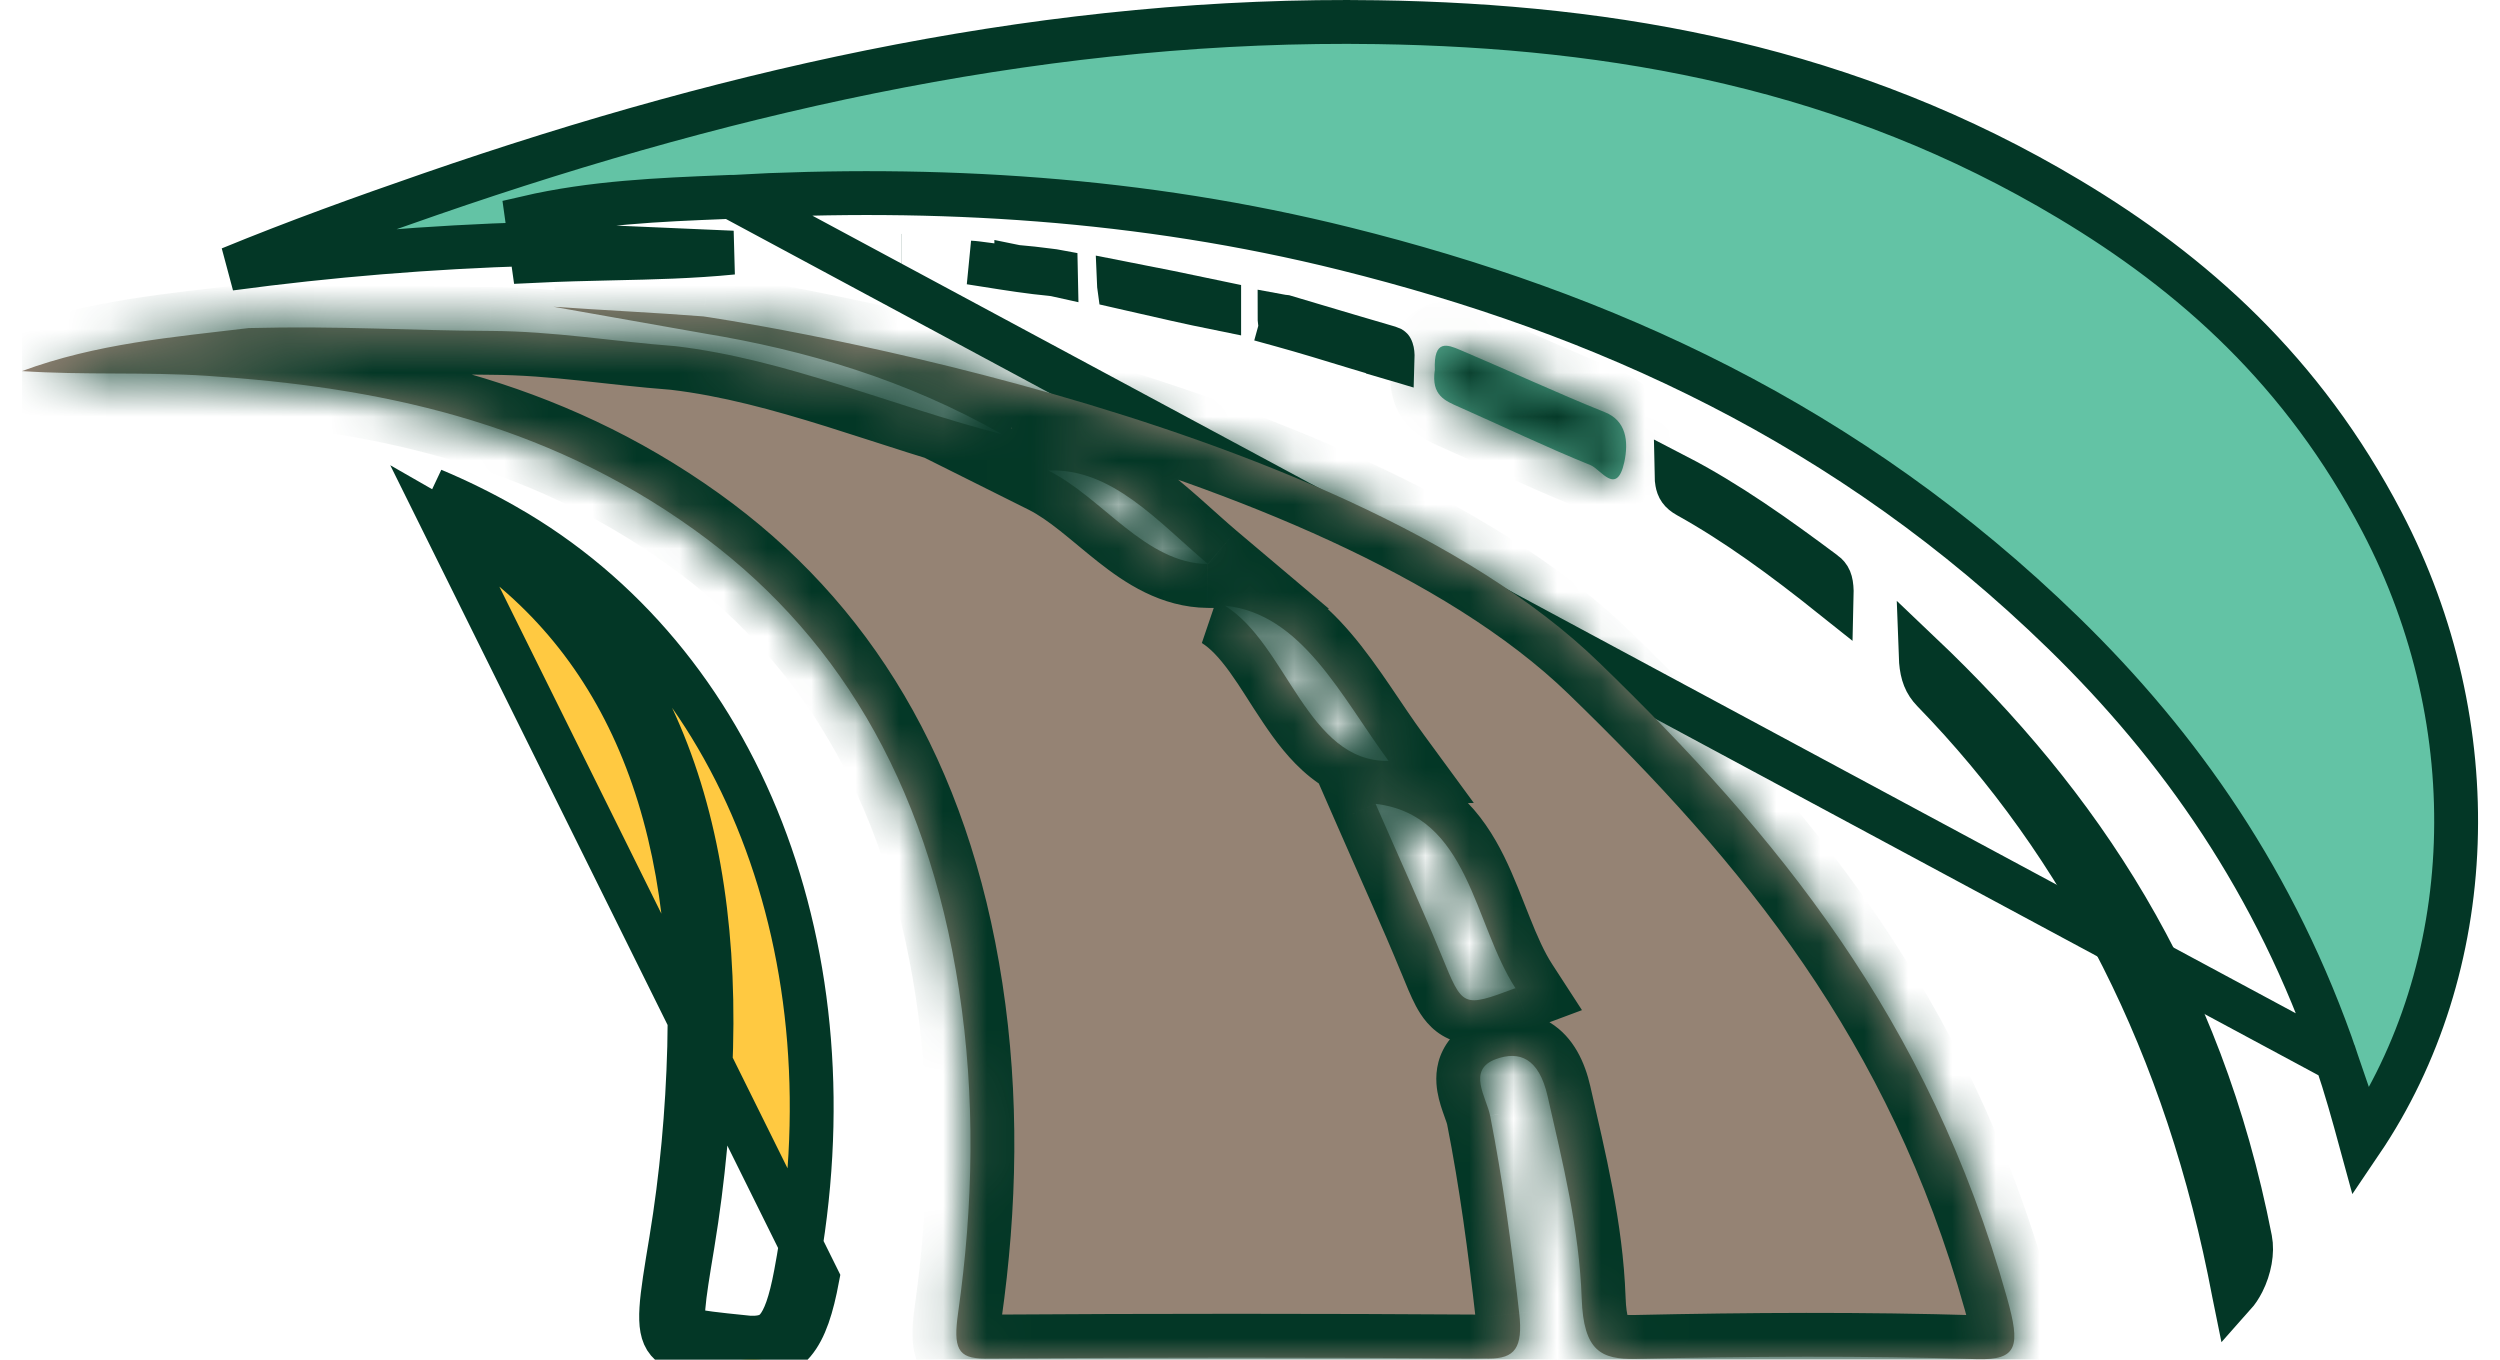 <svg width="57" height="31" viewBox="0 0 57 31" fill="none" xmlns="http://www.w3.org/2000/svg">
<g clip-path="url(#clip0_32_7346)">
<path d="M16.668 4.488C21.352 4.236 26.029 4.515 30.671 5.672L30.671 5.672C36.533 7.133 42.129 9.64 47.052 14.437L47.052 14.437C49.685 17.003 51.891 20.118 53.274 24.171L16.668 4.488ZM16.668 4.488C16.605 4.491 16.542 4.493 16.479 4.496C15.046 4.554 13.512 4.616 12.015 4.964L12.099 5.564M16.668 4.488L53.274 24.171C53.481 24.777 53.657 25.412 53.829 26.043C56.519 22.068 56.744 16.557 54.309 11.899C52.508 8.455 49.998 6.23 47.181 4.544L47.181 4.544C42.179 1.547 36.86 0.589 31.401 0.506L31.401 0.506C24.09 0.393 16.919 1.969 9.814 4.426C8.278 4.957 6.753 5.507 5.246 6.126C7.528 5.819 9.812 5.633 12.099 5.564M16.668 4.488C16.667 4.488 16.666 4.488 16.665 4.489L16.679 4.759L16.668 4.488ZM12.099 5.564L12.153 5.95C12.785 5.919 13.38 5.905 13.96 5.892C14.888 5.872 15.775 5.852 16.706 5.76L12.154 5.562C12.147 5.563 12.14 5.563 12.134 5.563C12.122 5.563 12.11 5.564 12.099 5.564ZM20.562 5.834C20.561 5.834 20.56 5.834 20.559 5.834C20.56 5.834 20.561 5.834 20.562 5.834C20.562 5.834 20.562 5.834 20.562 5.834Z" fill="#63C3A5" stroke="#033726"/>
<path d="M16.88 30.984L16.936 30.487C16.846 30.477 16.761 30.468 16.681 30.459C16.3 30.416 16.036 30.387 15.837 30.343C15.722 30.317 15.661 30.293 15.628 30.275C15.614 30.267 15.607 30.261 15.606 30.26C15.605 30.259 15.605 30.259 15.605 30.258L15.605 30.258C15.596 30.244 15.555 30.153 15.583 29.803C15.609 29.476 15.683 29.029 15.79 28.383L15.794 28.358L15.794 28.358C16.037 26.882 16.174 25.388 16.214 23.881L16.214 23.881C16.366 18.036 14.432 13.77 10.322 11.421C10.172 11.335 10.021 11.252 9.869 11.172C10.43 11.407 10.986 11.68 11.536 11.994L11.537 11.994C16.891 15.051 19.523 21.736 18.145 29.045L18.145 29.045C18.021 29.709 17.885 30.082 17.715 30.284C17.59 30.431 17.401 30.539 16.935 30.487L16.88 30.984ZM16.88 30.984C18.029 31.113 18.387 30.466 18.637 29.138L10.074 11.855C13.977 14.085 15.863 18.145 15.714 23.868C15.675 25.353 15.54 26.824 15.301 28.277C15.071 29.666 14.966 30.279 15.224 30.583C15.449 30.847 15.948 30.879 16.88 30.984Z" fill="#FFC941" stroke="#033726"/>
<path d="M43.798 15.073C43.793 15.018 43.79 14.961 43.788 14.904C47.412 18.347 50.164 22.424 51.306 28.262L51.306 28.262C51.361 28.544 51.294 28.915 51.135 29.23C51.074 29.35 51.006 29.45 50.94 29.524C50.938 29.514 50.936 29.504 50.934 29.493C49.864 23.823 47.512 19.291 44.075 15.754L44.075 15.754C43.897 15.571 43.823 15.373 43.798 15.073Z" fill="#54A88E" stroke="#033726"/>
<path d="M41.6 13.065L41.601 13.065C41.706 13.144 41.757 13.239 41.763 13.481C41.764 13.517 41.764 13.554 41.763 13.593C40.663 12.715 39.602 11.935 38.477 11.309C38.312 11.217 38.261 11.124 38.238 10.994C38.23 10.95 38.226 10.903 38.225 10.85C39.387 11.451 40.487 12.233 41.6 13.065Z" fill="#54A88E" stroke="#033726"/>
<mask id="path-5-inside-1_32_7346" fill="white">
<path d="M32.715 8.44C32.68 7.723 33.009 7.86 33.285 7.976C34.39 8.444 35.486 8.954 36.595 9.4C37.072 9.592 37.139 10.053 37.033 10.541C36.861 11.318 36.501 10.702 36.266 10.606C35.261 10.2 34.271 9.723 33.273 9.282C32.952 9.139 32.629 9.021 32.713 8.44H32.715Z"/>
</mask>
<path d="M32.715 8.44C32.68 7.723 33.009 7.86 33.285 7.976C34.39 8.444 35.486 8.954 36.595 9.4C37.072 9.592 37.139 10.053 37.033 10.541C36.861 11.318 36.501 10.702 36.266 10.606C35.261 10.2 34.271 9.723 33.273 9.282C32.952 9.139 32.629 9.021 32.713 8.44H32.715Z" fill="#54A88E"/>
<path d="M32.715 8.44V9.44H33.764L33.714 8.391L32.715 8.44ZM33.285 7.976L33.675 7.055L33.673 7.055L33.285 7.976ZM36.595 9.4L36.221 10.328L36.222 10.328L36.595 9.4ZM37.033 10.541L38.009 10.757L38.01 10.754L37.033 10.541ZM36.266 10.606L36.643 9.68L36.641 9.679L36.266 10.606ZM33.273 9.282L32.867 10.196L32.869 10.197L33.273 9.282ZM32.713 8.44V7.439H31.847L31.723 8.297L32.713 8.44ZM33.714 8.391C33.708 8.266 33.726 8.29 33.694 8.381C33.675 8.435 33.634 8.524 33.55 8.617C33.462 8.715 33.349 8.791 33.224 8.836C32.998 8.918 32.826 8.868 32.823 8.867C32.81 8.863 32.815 8.863 32.897 8.898L33.673 7.055C33.618 7.031 33.478 6.971 33.326 6.931C33.185 6.894 32.881 6.833 32.542 6.956C32.142 7.101 31.913 7.417 31.807 7.717C31.715 7.98 31.704 8.255 31.716 8.488L33.714 8.391ZM32.896 8.897C33.944 9.341 35.115 9.882 36.221 10.328L36.969 8.473C35.858 8.025 34.836 7.547 33.675 7.055L32.896 8.897ZM36.222 10.328C36.217 10.326 36.182 10.31 36.144 10.268C36.106 10.227 36.087 10.185 36.079 10.161C36.072 10.14 36.077 10.141 36.076 10.174C36.076 10.206 36.071 10.257 36.056 10.328L38.01 10.754C38.082 10.423 38.123 9.991 37.986 9.559C37.834 9.077 37.487 8.682 36.968 8.473L36.222 10.328ZM36.056 10.325C36.045 10.378 36.04 10.378 36.054 10.348C36.066 10.321 36.118 10.218 36.243 10.116C36.387 10 36.574 9.929 36.772 9.928C36.944 9.928 37.066 9.98 37.112 10.002C37.16 10.026 37.184 10.046 37.172 10.037C37.162 10.029 37.148 10.017 37.108 9.984C37.079 9.959 37.021 9.909 36.959 9.863C36.902 9.82 36.79 9.74 36.643 9.68L35.888 11.532C35.764 11.482 35.694 11.406 35.813 11.508C35.852 11.541 36.027 11.698 36.234 11.799C36.351 11.857 36.541 11.93 36.782 11.928C37.046 11.927 37.299 11.835 37.504 11.668C37.847 11.39 37.959 10.984 38.009 10.757L36.056 10.325ZM36.641 9.679C35.653 9.28 34.72 8.828 33.677 8.367L32.869 10.197C33.823 10.618 34.87 11.121 35.891 11.533L36.641 9.679ZM33.679 8.368C33.629 8.346 33.603 8.335 33.57 8.319C33.541 8.306 33.525 8.298 33.516 8.293C33.495 8.282 33.531 8.298 33.577 8.348C33.602 8.375 33.627 8.408 33.648 8.448C33.669 8.487 33.683 8.525 33.69 8.556C33.706 8.618 33.695 8.636 33.702 8.582L31.723 8.297C31.651 8.796 31.737 9.302 32.105 9.702C32.388 10.01 32.784 10.159 32.867 10.196L33.679 8.368ZM32.713 9.44H32.715V7.439H32.713V9.44Z" fill="#033726" mask="url(#path-5-inside-1_32_7346)"/>
<path d="M29.175 7.284C29.174 7.26 29.174 7.234 29.174 7.206C29.212 7.213 29.254 7.22 29.297 7.224C29.487 7.281 29.685 7.34 29.888 7.4C30.456 7.569 31.066 7.751 31.675 7.928C31.695 7.934 31.706 7.939 31.712 7.942C31.717 7.945 31.719 7.947 31.72 7.948C31.72 7.948 31.721 7.949 31.723 7.953C31.725 7.956 31.729 7.964 31.733 7.977C31.747 8.016 31.755 8.079 31.752 8.172C31.47 8.088 31.184 8 30.896 7.912C30.338 7.741 29.773 7.568 29.212 7.413L29.079 7.895L29.212 7.413C29.205 7.411 29.199 7.409 29.195 7.407C29.195 7.406 29.194 7.405 29.194 7.403C29.187 7.383 29.178 7.346 29.175 7.284ZM31.749 8.227L31.623 8.656L31.749 8.227Z" fill="#54A88E" stroke="#033726"/>
<path d="M25.511 6.439C26.273 6.587 27.035 6.743 27.797 6.904V6.987C27.797 6.994 27.797 7 27.797 7.007C27.797 7.017 27.797 7.026 27.797 7.036C27.138 6.903 26.48 6.752 25.815 6.599C25.715 6.577 25.616 6.554 25.516 6.531C25.515 6.524 25.515 6.517 25.514 6.509C25.513 6.487 25.512 6.464 25.511 6.439Z" fill="#54A88E" stroke="#033726"/>
<path d="M23.172 6.084V6.103L22.62 6.046C22.546 6.038 22.457 6.026 22.382 6.015C22.344 6.01 22.31 6.005 22.283 6.002C22.22 5.994 22.167 5.989 22.119 5.987C22.243 6.006 22.366 6.026 22.488 6.045C22.997 6.126 23.489 6.204 23.984 6.25L23.172 6.084ZM23.172 6.084C23.419 6.106 23.66 6.13 23.905 6.164L23.905 6.164C23.93 6.168 23.963 6.172 23.991 6.175C24.006 6.177 24.02 6.179 24.029 6.18C24.061 6.185 24.085 6.188 24.106 6.192C24.108 6.211 24.109 6.237 24.108 6.271C24.072 6.263 24.03 6.255 23.985 6.25L23.172 6.084ZM24.082 6.473C24.082 6.473 24.082 6.473 24.083 6.472L24.082 6.473Z" fill="#54A88E" stroke="#033726"/>
<mask id="path-10-inside-2_32_7346" fill="white">
<path d="M16.04 7.6C18.38 7.984 20.665 8.661 22.849 9.903C20.358 9.265 17.934 8.19 15.395 7.892C13.99 7.786 12.646 7.553 11.184 7.545C9.322 7.537 7.776 7.427 5.671 7.48C3.936 7.688 2.198 7.833 0.5 8.461C1.909 8.555 3.319 8.477 4.722 8.569C8.574 8.822 12.352 9.585 15.819 12.07C18.987 14.341 21.125 17.729 21.865 22.564C22.242 25.017 22.193 27.485 21.845 29.931C21.732 30.729 21.831 30.978 22.446 30.974C26.28 30.948 30.115 30.948 33.948 30.974C34.535 30.978 34.728 30.731 34.638 29.94C34.468 28.424 34.267 26.922 33.975 25.439C33.891 25.017 33.439 24.392 34.106 24.148C34.638 23.954 35.086 24.117 35.286 24.996C35.63 26.51 36.008 28.024 36.063 29.605C36.104 30.811 36.513 30.998 37.293 30.982C39.884 30.925 42.478 30.909 45.07 30.988C46.013 31.017 46.066 30.684 45.761 29.595C43.971 23.209 40.486 19.006 36.46 15.106C30.463 9.291 16.036 7.214 16.036 7.214C14.892 7.125 13.757 7.074 12.616 6.994M23.901 10.728C25.353 10.666 26.404 11.899 27.542 12.86C26.112 12.847 25.142 11.348 23.901 10.728ZM27.928 13.81C29.677 13.986 30.567 15.859 31.659 17.348C29.808 17.387 29.344 14.685 27.928 13.81ZM32.868 21.787C32.431 20.722 31.956 19.684 31.363 18.327C33.496 18.586 33.596 21.057 34.552 22.53C33.339 22.983 33.353 22.971 32.868 21.787Z"/>
</mask>
<path d="M16.04 7.6C18.38 7.984 20.665 8.661 22.849 9.903C20.358 9.265 17.934 8.19 15.395 7.892C13.99 7.786 12.646 7.553 11.184 7.545C9.322 7.537 7.776 7.427 5.671 7.48C3.936 7.688 2.198 7.833 0.5 8.461C1.909 8.555 3.319 8.477 4.722 8.569C8.574 8.822 12.352 9.585 15.819 12.07C18.987 14.341 21.125 17.729 21.865 22.564C22.242 25.017 22.193 27.485 21.845 29.931C21.732 30.729 21.831 30.978 22.446 30.974C26.28 30.948 30.115 30.948 33.948 30.974C34.535 30.978 34.728 30.731 34.638 29.94C34.468 28.424 34.267 26.922 33.975 25.439C33.891 25.017 33.439 24.392 34.106 24.148C34.638 23.954 35.086 24.117 35.286 24.996C35.63 26.51 36.008 28.024 36.063 29.605C36.104 30.811 36.513 30.998 37.293 30.982C39.884 30.925 42.478 30.909 45.07 30.988C46.013 31.017 46.066 30.684 45.761 29.595C43.971 23.209 40.486 19.006 36.46 15.106C30.463 9.291 16.036 7.214 16.036 7.214C14.892 7.125 13.757 7.074 12.616 6.994M23.901 10.728C25.353 10.666 26.404 11.899 27.542 12.86C26.112 12.847 25.142 11.348 23.901 10.728ZM27.928 13.81C29.677 13.986 30.567 15.859 31.659 17.348C29.808 17.387 29.344 14.685 27.928 13.81ZM32.868 21.787C32.431 20.722 31.956 19.684 31.363 18.327C33.496 18.586 33.596 21.057 34.552 22.53C33.339 22.983 33.353 22.971 32.868 21.787Z" fill="#958374"/>
<path d="M22.849 9.903L22.601 10.872L23.344 9.034L22.849 9.903ZM15.395 7.892L15.512 6.899L15.491 6.896L15.471 6.895L15.395 7.892ZM11.184 7.545L11.189 6.545L11.188 6.545L11.184 7.545ZM5.671 7.48L5.646 6.48L5.599 6.481L5.552 6.487L5.671 7.48ZM0.5 8.461L0.153 7.523L0.434 9.459L0.5 8.461ZM4.722 8.569L4.787 7.571L4.787 7.571L4.722 8.569ZM15.819 12.07L15.236 12.883L15.236 12.883L15.819 12.07ZM21.865 22.564L20.877 22.716L20.877 22.716L21.865 22.564ZM21.845 29.931L20.855 29.791L20.855 29.792L21.845 29.931ZM22.446 30.974L22.453 31.974L22.453 31.974L22.446 30.974ZM33.948 30.974L33.955 29.974H33.955L33.948 30.974ZM34.638 29.94L33.644 30.051L33.644 30.053L34.638 29.94ZM33.975 25.439L34.956 25.246L34.956 25.244L33.975 25.439ZM34.106 24.148L33.763 23.208L33.761 23.209L34.106 24.148ZM35.286 24.996L36.261 24.775L36.261 24.774L35.286 24.996ZM36.063 29.605L37.063 29.571L37.063 29.57L36.063 29.605ZM37.293 30.982L37.314 31.982L37.315 31.982L37.293 30.982ZM45.07 30.988L45.039 31.988L45.039 31.988L45.07 30.988ZM45.761 29.595L46.724 29.325L46.724 29.325L45.761 29.595ZM36.46 15.106L35.764 15.824L35.764 15.824L36.46 15.106ZM16.036 7.214L16.178 6.225L16.146 6.22L16.114 6.218L16.036 7.214ZM23.901 10.728L23.859 9.728L19.989 9.892L23.454 11.622L23.901 10.728ZM27.542 12.86L27.533 13.86L30.303 13.883L28.187 12.096L27.542 12.86ZM27.928 13.81L28.028 12.815L27.402 14.661L27.928 13.81ZM31.659 17.348L31.68 18.348L33.603 18.307L32.466 16.756L31.659 17.348ZM32.868 21.787L33.794 21.408L33.793 21.407L32.868 21.787ZM31.363 18.327L31.483 17.334L29.745 17.123L30.447 18.728L31.363 18.327ZM34.552 22.53L34.901 23.467L36.069 23.031L35.391 21.986L34.552 22.53ZM15.878 8.587C18.134 8.957 20.299 9.603 22.355 10.773L23.344 9.034C21.031 7.719 18.626 7.011 16.201 6.613L15.878 8.587ZM23.098 8.935C21.885 8.624 20.715 8.214 19.438 7.815C18.189 7.425 16.877 7.059 15.512 6.899L15.279 8.885C16.453 9.023 17.621 9.343 18.842 9.724C20.034 10.097 21.322 10.544 22.601 10.872L23.098 8.935ZM15.471 6.895C14.203 6.799 12.683 6.553 11.189 6.545L11.178 8.545C12.61 8.553 13.777 8.772 15.32 8.889L15.471 6.895ZM11.188 6.545C9.42 6.537 7.752 6.427 5.646 6.48L5.696 8.479C7.8 8.426 9.225 8.536 11.179 8.545L11.188 6.545ZM5.552 6.487C3.872 6.688 1.989 6.844 0.153 7.523L0.847 9.399C2.407 8.822 4.001 8.687 5.79 8.473L5.552 6.487ZM0.434 9.459C1.174 9.508 1.909 9.512 2.608 9.516C3.317 9.52 3.99 9.523 4.657 9.567L4.787 7.571C4.051 7.523 3.317 7.52 2.619 7.516C1.91 7.512 1.236 7.508 0.566 7.463L0.434 9.459ZM4.656 9.567C8.421 9.814 11.985 10.553 15.236 12.883L16.401 11.257C12.718 8.617 8.726 7.83 4.787 7.571L4.656 9.567ZM15.236 12.883C18.166 14.982 20.173 18.121 20.877 22.716L22.854 22.413C22.077 17.338 19.809 13.699 16.401 11.257L15.236 12.883ZM20.877 22.716C21.236 25.055 21.191 27.424 20.855 29.791L22.835 30.072C23.194 27.547 23.247 24.978 22.854 22.413L20.877 22.716ZM20.855 29.792C20.824 30.009 20.8 30.237 20.805 30.454C20.81 30.664 20.842 30.951 20.993 31.23C21.367 31.92 22.087 31.976 22.453 31.974L22.44 29.974C22.336 29.975 22.355 29.962 22.428 29.989C22.471 30.005 22.534 30.036 22.599 30.09C22.666 30.146 22.717 30.212 22.752 30.277C22.816 30.395 22.806 30.47 22.805 30.409C22.803 30.355 22.809 30.253 22.835 30.071L20.855 29.792ZM22.453 31.974C26.282 31.948 30.113 31.948 33.941 31.974L33.955 29.974C30.117 29.948 26.277 29.948 22.439 29.974L22.453 31.974ZM33.941 31.974C34.324 31.977 34.968 31.908 35.371 31.322C35.708 30.832 35.677 30.234 35.631 29.827L33.644 30.053C33.662 30.213 33.66 30.296 33.656 30.328C33.653 30.36 33.654 30.288 33.723 30.188C33.758 30.137 33.804 30.09 33.856 30.051C33.907 30.014 33.953 29.993 33.984 29.982C34.036 29.964 34.043 29.975 33.955 29.974L33.941 31.974ZM35.631 29.828C35.46 28.3 35.256 26.768 34.956 25.246L32.994 25.633C33.279 27.077 33.475 28.547 33.644 30.051L35.631 29.828ZM34.956 25.244C34.934 25.135 34.904 25.035 34.879 24.96C34.854 24.885 34.826 24.808 34.807 24.755C34.786 24.695 34.771 24.653 34.76 24.616C34.754 24.599 34.751 24.586 34.748 24.576C34.747 24.571 34.746 24.568 34.746 24.565C34.745 24.563 34.745 24.561 34.745 24.561C34.745 24.561 34.745 24.563 34.746 24.566C34.746 24.569 34.746 24.573 34.747 24.579C34.747 24.591 34.748 24.61 34.746 24.634C34.742 24.686 34.727 24.761 34.685 24.843C34.643 24.927 34.586 24.991 34.533 25.035C34.482 25.075 34.447 25.088 34.45 25.086L33.761 23.209C33.428 23.331 33.093 23.558 32.899 23.944C32.715 24.31 32.735 24.667 32.773 24.892C32.81 25.113 32.885 25.319 32.925 25.432C32.95 25.501 32.965 25.544 32.979 25.585C32.992 25.625 32.995 25.638 32.994 25.634L34.956 25.244ZM34.448 25.087C34.501 25.068 34.505 25.075 34.471 25.075C34.453 25.075 34.425 25.072 34.391 25.062C34.357 25.053 34.323 25.038 34.292 25.019C34.229 24.979 34.213 24.944 34.226 24.966C34.241 24.992 34.276 25.066 34.311 25.219L36.261 24.774C36.136 24.224 35.882 23.652 35.348 23.32C34.782 22.969 34.184 23.055 33.763 23.208L34.448 25.087ZM34.311 25.218C34.663 26.768 35.013 28.175 35.064 29.64L37.063 29.57C37.003 27.873 36.596 26.252 36.261 24.775L34.311 25.218ZM35.064 29.639C35.086 30.289 35.204 30.991 35.71 31.475C36.231 31.972 36.904 31.991 37.314 31.982L37.272 29.982C37.108 29.986 37.032 29.976 37.002 29.969C36.985 29.965 37.035 29.975 37.092 30.029C37.145 30.079 37.141 30.11 37.121 30.043C37.098 29.969 37.071 29.825 37.063 29.571L35.064 29.639ZM37.315 31.982C39.897 31.925 42.471 31.909 45.039 31.988L45.1 29.989C42.485 29.909 39.872 29.925 37.271 29.982L37.315 31.982ZM45.039 31.988C45.311 31.996 45.632 31.985 45.934 31.885C46.283 31.769 46.621 31.525 46.801 31.107C46.954 30.754 46.937 30.396 46.906 30.151C46.874 29.891 46.803 29.607 46.724 29.325L44.798 29.864C44.872 30.128 44.909 30.294 44.922 30.401C44.928 30.451 44.926 30.466 44.927 30.456C44.928 30.444 44.933 30.39 44.965 30.315C45 30.233 45.058 30.151 45.136 30.085C45.209 30.023 45.274 29.996 45.303 29.987C45.329 29.978 45.33 29.982 45.29 29.986C45.251 29.989 45.191 29.991 45.1 29.989L45.039 31.988ZM46.724 29.325C44.866 22.695 41.239 18.344 37.156 14.388L35.764 15.824C39.732 19.669 43.077 23.723 44.798 29.865L46.724 29.325ZM37.156 14.388C33.965 11.294 28.644 9.268 24.274 8.018C22.062 7.386 20.043 6.938 18.577 6.649C17.844 6.504 17.247 6.398 16.833 6.329C16.625 6.294 16.463 6.268 16.353 6.251C16.297 6.242 16.254 6.236 16.225 6.232C16.21 6.229 16.199 6.228 16.191 6.227C16.187 6.226 16.184 6.226 16.182 6.225C16.181 6.225 16.18 6.225 16.18 6.225C16.179 6.225 16.179 6.225 16.179 6.225C16.178 6.225 16.178 6.225 16.036 7.214C15.893 8.204 15.893 8.204 15.893 8.204C15.893 8.204 15.893 8.204 15.893 8.204C15.893 8.204 15.894 8.204 15.895 8.204C15.896 8.205 15.898 8.205 15.901 8.205C15.907 8.206 15.917 8.208 15.929 8.21C15.955 8.213 15.994 8.219 16.046 8.227C16.149 8.243 16.303 8.268 16.502 8.301C16.9 8.368 17.477 8.47 18.19 8.611C19.616 8.893 21.579 9.328 23.724 9.941C28.066 11.183 32.958 13.103 35.764 15.824L37.156 14.388ZM16.114 6.218C14.98 6.129 13.778 6.073 12.685 5.997L12.546 7.992C13.736 8.075 14.804 8.121 15.957 8.211L16.114 6.218ZM23.943 11.727C24.353 11.709 24.759 11.866 25.257 12.223C25.808 12.618 26.229 13.06 26.896 13.623L28.187 12.096C27.717 11.698 27.043 11.043 26.422 10.598C25.747 10.114 24.9 9.685 23.859 9.728L23.943 11.727ZM27.55 11.86C27.192 11.857 26.822 11.671 26.269 11.236C26.137 11.132 26.004 11.021 25.86 10.902C25.72 10.785 25.568 10.659 25.413 10.537C25.106 10.293 24.75 10.034 24.348 9.833L23.454 11.622C23.673 11.732 23.903 11.892 24.171 12.104C24.305 12.21 24.438 12.321 24.583 12.441C24.724 12.558 24.876 12.684 25.032 12.807C25.632 13.28 26.461 13.85 27.533 13.86L27.55 11.86ZM27.828 14.805C28.331 14.856 28.775 15.145 29.28 15.736C29.531 16.03 29.774 16.372 30.035 16.755C30.286 17.123 30.566 17.548 30.853 17.939L32.466 16.756C32.206 16.403 31.965 16.035 31.688 15.628C31.42 15.236 31.127 14.819 30.8 14.437C30.15 13.675 29.274 12.94 28.028 12.815L27.828 14.805ZM31.638 16.348C31.297 16.355 30.991 16.153 30.46 15.364C30.25 15.051 29.934 14.533 29.659 14.152C29.36 13.739 28.974 13.281 28.454 12.96L27.402 14.661C27.59 14.777 27.793 14.985 28.038 15.323C28.305 15.694 28.486 16.013 28.801 16.48C29.319 17.251 30.171 18.379 31.68 18.348L31.638 16.348ZM33.793 21.407C33.35 20.329 32.864 19.263 32.279 17.927L30.447 18.728C31.048 20.104 31.511 21.116 31.943 22.167L33.793 21.407ZM31.242 19.32C31.82 19.39 32.155 19.712 32.502 20.415C32.685 20.787 32.831 21.183 33.022 21.66C33.2 22.106 33.416 22.617 33.713 23.074L35.391 21.986C35.21 21.707 35.054 21.356 34.879 20.917C34.715 20.508 34.524 19.994 34.296 19.531C33.82 18.566 33.039 17.523 31.483 17.334L31.242 19.32ZM34.202 21.593C34.048 21.651 33.926 21.696 33.822 21.732C33.716 21.769 33.648 21.79 33.603 21.801C33.556 21.813 33.564 21.806 33.605 21.806C33.654 21.805 33.745 21.814 33.849 21.861C33.952 21.908 34.017 21.969 34.047 22.004C34.072 22.032 34.071 22.039 34.047 21.995C34.024 21.952 33.993 21.887 33.949 21.783C33.905 21.68 33.856 21.56 33.794 21.408L31.943 22.166C32.054 22.437 32.167 22.72 32.283 22.938C32.397 23.15 32.61 23.496 33.025 23.683C33.443 23.873 33.847 23.802 34.087 23.742C34.332 23.681 34.62 23.572 34.901 23.467L34.202 21.593Z" fill="#033726" mask="url(#path-10-inside-2_32_7346)"/>
</g>
<defs>
<clipPath id="clip0_32_7346">
<rect width="56" height="31" fill="white" transform="translate(0.5)"/>
</clipPath>
</defs>
</svg>
